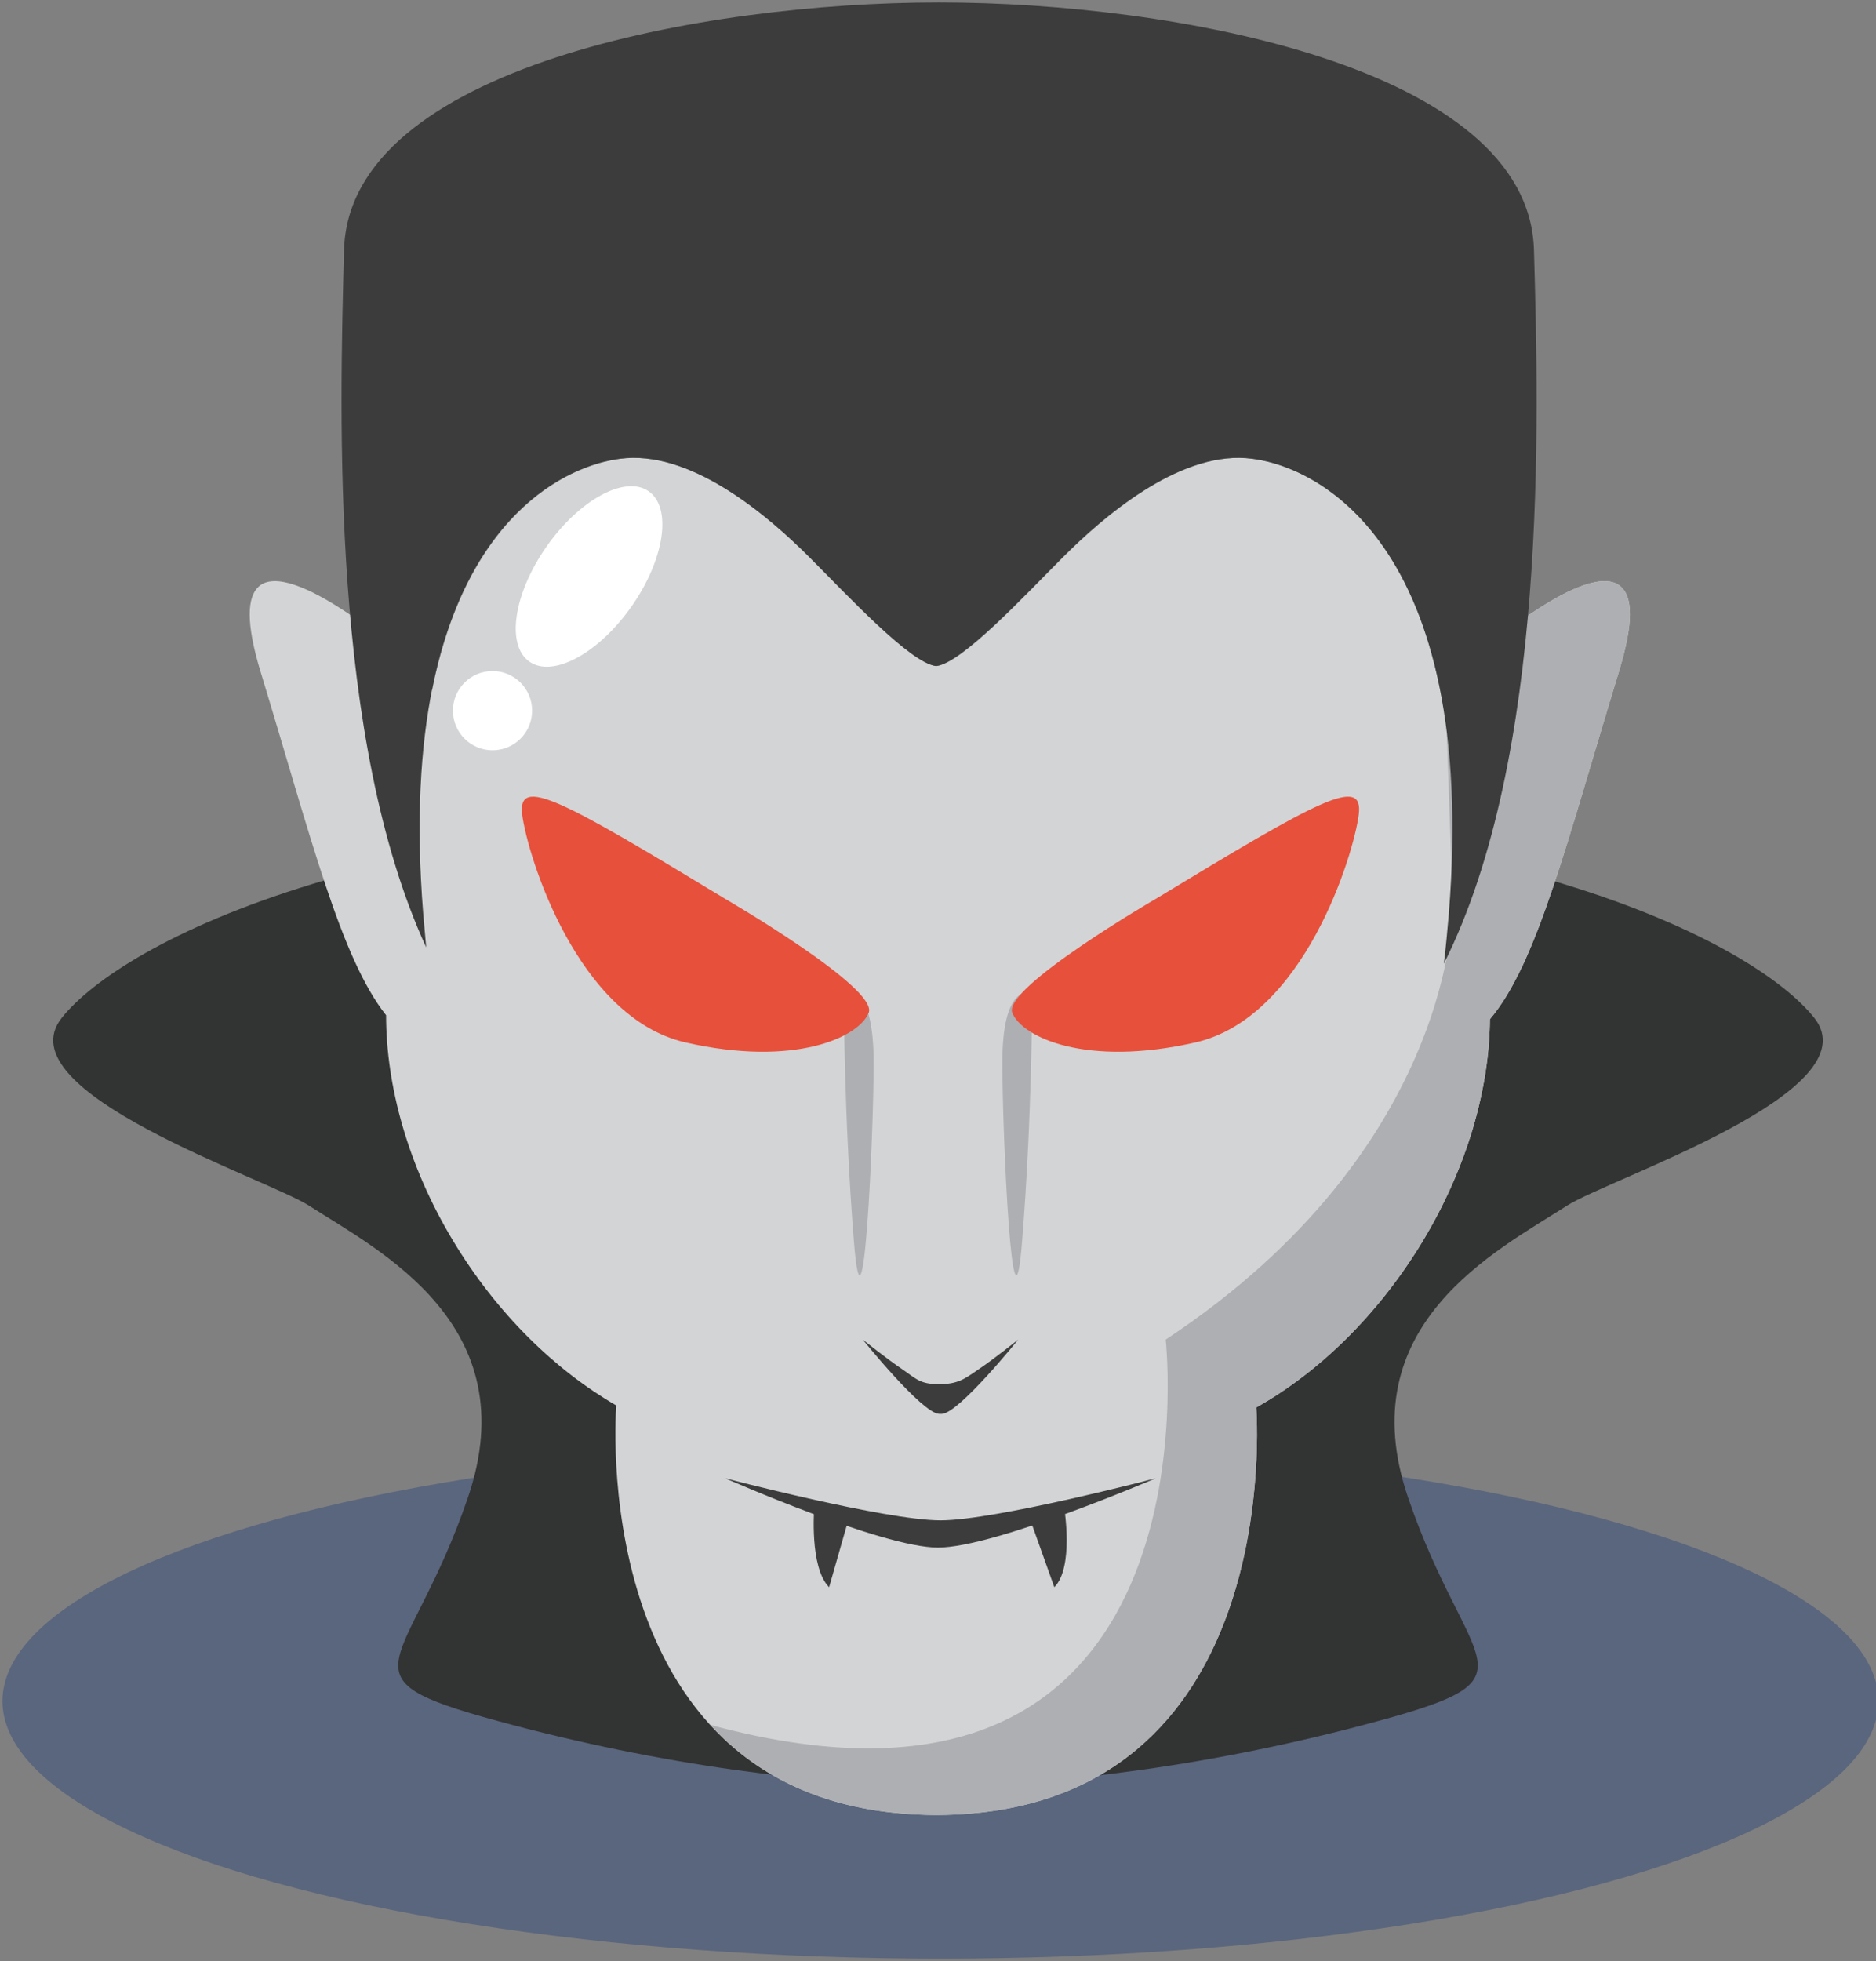 <?xml version="1.0" encoding="utf-8"?>
<!-- Generator: Adobe Illustrator 21.0.2, SVG Export Plug-In . SVG Version: 6.00 Build 0)  -->
<svg version="1.1" id="Camada_1" xmlns="http://www.w3.org/2000/svg" xmlns:xlink="http://www.w3.org/1999/xlink" x="0px" y="0px"
	 viewBox="0 0 379 396" style="enable-background:new 0 0 379 396;" xml:space="preserve">
<rect x="0" y="0" width="379" height="396" fill="#808080" stroke="none"/>
<style type="text/css">
	.st0{fill:#5A667D;}
	.st1{fill:#323333;}
	.st2{fill:#D3D4D5;}
	.st3{fill:#AEAFB2;}
	.st4{fill:#E7503B;}
	.st5{fill:#3C3C3C;}
	.st6{fill:#FFFFFF;}
</style>
<g>
	<ellipse class="st0" cx="190" cy="343.5" rx="189.5" ry="52"/>
	<g>
		<path id="capa" class="st1" d="M366.5,205.5c-12-15-64-43-177-42c-113-1-165,27-177,42s41.3,32.4,50,38c14,9,44,24,32,59
			s-27,36,6,45s65,13,89,13s56-4,89-13s18-10,6-45s18-50,32-59C325.2,237.9,378.5,220.5,366.5,205.5z"/>
		<g>
			<g>
				<g>
					<path id="rosto" class="st2" d="M327.5,118.5c-6.6-6.1-29.4,14-29.4,14c-2.7,1.7-5,4.9-6.7,9c-6.9-38.6-28.9-48.2-39.6-49
						c-14-1-29,12-37,20c-7.8,7.8-20.4,21.4-25.6,22c-5.2-0.6-17.8-14.2-25.6-22c-8-8-23-21-37-20c-10.6,0.8-32,10.1-39.3,46.9
						c-1.6-3.1-3.5-5.5-5.7-6.9c0,0-22.9-20.1-29.4-14c-2.2,2.1-2.6,7.1,0.4,17C62.9,169.3,68.8,193.4,78,205
						c0,14.1,4.3,30.2,13.5,45.5c8.9,14.8,20.7,26.2,33,33.3c-0.4,5.2-4.5,82.2,64.3,82.7h0.7c67.5-0.5,64.8-74.6,64.3-82.3
						c12.5-7,24.6-18.6,33.7-33.7c9-15,13.4-30.8,13.5-44.7c9.6-11.3,15.5-35.7,26.1-70.3C330.1,125.6,329.8,120.6,327.5,118.5z"/>
					<path id="sombra_rosto" class="st3" d="M298.1,132.5c-2.4,1.5-4.5,4.2-6.1,7.6l1.5,42.4c0,0,1,49-58,88c0,0,11.8,105.9-92,77.8
						c9.6,10.5,23.9,18,45.3,18.2h0.7c67.5-0.5,64.8-74.6,64.3-82.3c12.5-7,24.6-18.6,33.7-33.7c9-15,13.4-30.8,13.5-44.7
						c9.6-11.3,15.5-35.7,26.1-70.3c3-9.9,2.7-14.9,0.4-17C321,112.4,298.1,132.5,298.1,132.5z"/>
				</g>
				<g>
					<g>
						<g>
							<g>
								<path class="st3" d="M171.5,199.5c0,0,5,0,5,15s-2.1,60.3-4,36c-2-25-2-48-2-48L171.5,199.5z"/>
							</g>
							<g>
								<path class="st3" d="M207.5,200.5c0,0-5-1-5,14s2.1,60.3,4,36c2-25,2-48,2-48L207.5,200.5z"/>
							</g>
						</g>
						<g>
							<path class="st4" d="M146.5,181.5c-33-20-42-25-41-17s11,41,33,46s35-1,37-6S146.5,181.5,146.5,181.5z"/>
							<path class="st4" d="M233.5,181.5c33-20,42-25,41-17s-11,41-33,46s-35-1-37-6S233.5,181.5,233.5,181.5z"/>
						</g>
					</g>
					<g>
						<path class="st5" d="M197.7,276.5c-2.9,2-4.2,3-8,3c-3.8,0-4.5-1-7.4-3c-3-2-8-6-8-6s11.9,14.8,15.4,15c0,0,0,0,0,0
							c0.1,0,0.2,0,0.3,0c0.1,0,0.2,0,0.3,0c0,0,0,0,0,0c3.5-0.2,15.4-15,15.4-15S200.7,274.5,197.7,276.5z"/>
						<g>
							<path class="st5" d="M146.5,298.5c0,0,32.4,8.5,43.5,8.5s43.5-8.5,43.5-8.5s-32.5,14-44,14
								C178.2,312.5,146.5,298.5,146.5,298.5z"/>
							<g>
								<path class="st5" d="M164.5,304.5c0,0-1,12,3,16l4-14L164.5,304.5z"/>
								<path class="st5" d="M215,304.5c0,0,2,12-2,16l-5-14L215,304.5z"/>
							</g>
						</g>
					</g>
					<g>
						<circle class="st6" cx="99.5" cy="143.5" r="8"/>
						
							<ellipse transform="matrix(0.574 -0.819 0.819 0.574 -44.717 146.994)" class="st6" cx="119" cy="116.5" rx="21" ry="10.5"/>
					</g>
				</g>
			</g>
			<path id="cabelo" class="st5" d="M85.5,184.5c-6-75,27-91,41-92s29,12,37,20c7.8,7.8,20.4,21.4,25.6,22
				c5.2-0.6,17.8-14.2,25.6-22c8-8,23-21,37-20s47,17,41,92c-0.3,3.5-0.6,6.8-1,10.1c21-41.9,19.2-109.1,18.2-144.1
				c-1-37-73-50-120-50l-0.2,0l-0.2,0c-47,0-119,13-120,50c-0.9,34.1-2.7,98.8,16.6,140.8C85.9,189.1,85.7,186.8,85.5,184.5z"/>
		</g>
	</g>
</g>
</svg>
